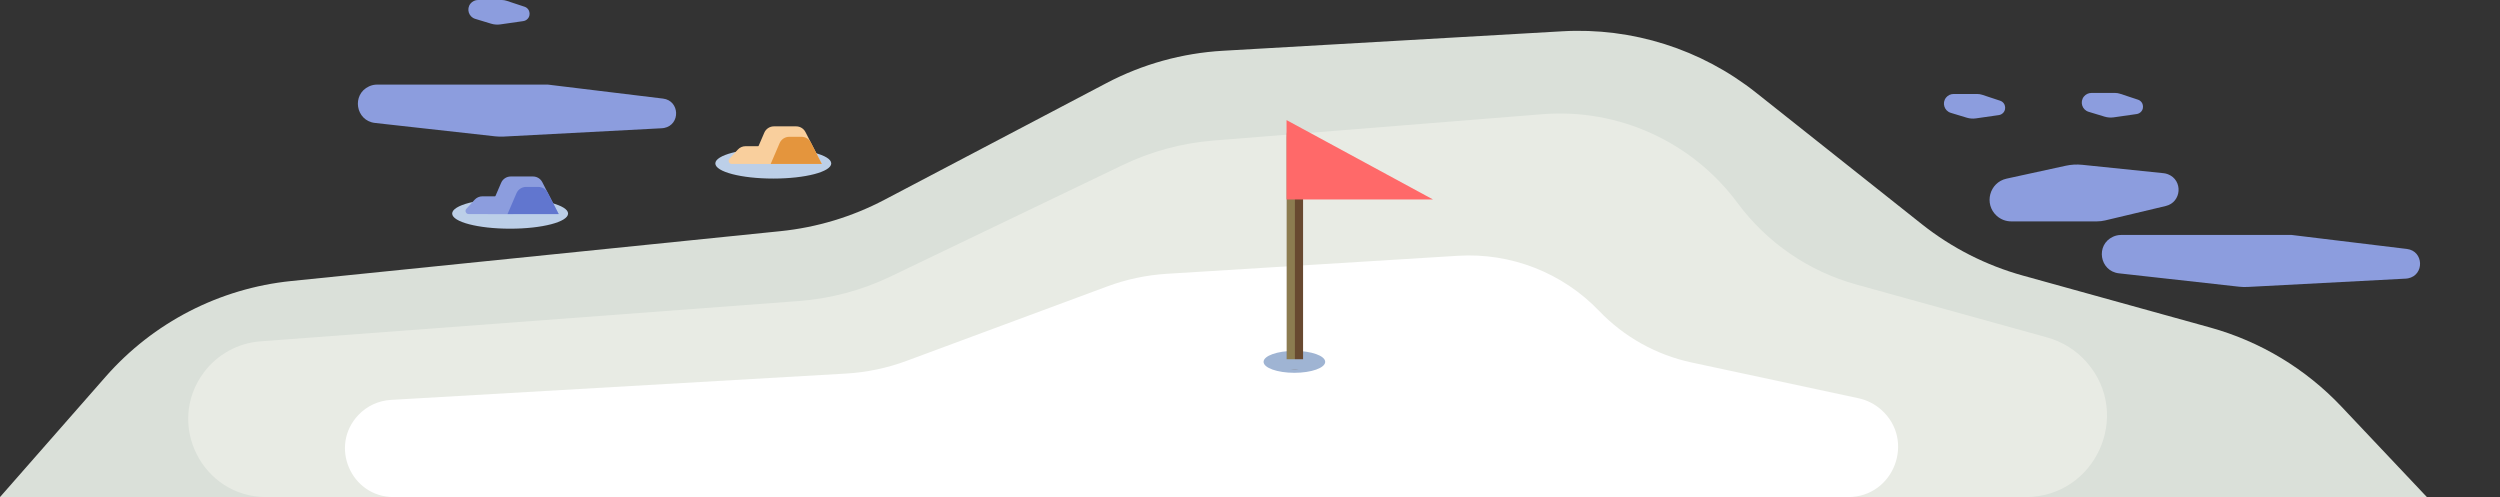 <svg xmlns="http://www.w3.org/2000/svg" width="2394" height="476" fill="none" viewBox="0 0 2394 476"><rect x="0" y="0" width="2394" height="476" fill="#333333" stroke="none"/><path fill="#DAE0D9" d="M101.14 360.748C146.684 308.848 210.183 276.109 278.877 269.108L747.365 221.364C782.132 217.821 815.898 207.643 846.832 191.383L1059.59 79.549C1094.13 61.394 1132.16 50.843 1171.11 48.608L1496.04 29.965C1563 26.123 1629.03 47.034 1681.58 88.719L1840.3 214.637C1868.95 237.37 1901.88 254.121 1937.13 263.897L2116.49 313.642C2164.49 326.955 2207.94 353.132 2242.15 389.344L2324 476H0L101.14 360.748Z"/><path fill="#E8EBE4" d="M194.981 356.95C207.897 339.474 227.786 328.491 249.457 326.868L764.796 288.281C795.401 285.99 825.307 277.996 852.974 264.712L1075.11 158.055C1102.39 144.955 1131.86 136.999 1162.02 134.583L1476.9 109.375C1549.73 103.544 1620.42 135.688 1663.9 194.408V194.408C1691.99 232.344 1731.95 259.801 1777.44 272.417L1960.51 323.191C1975.17 327.257 1988.31 335.53 1998.32 346.989V346.989C2042.28 397.32 2006.54 476 1939.71 476H255.032C193.743 476 158.555 406.24 194.981 356.95V356.95Z"/><path fill="#fff" d="M343.333 397.243C351.474 388.732 362.537 383.622 374.295 382.942L810.084 357.731C829.917 356.583 849.469 352.487 868.095 345.578L1060.29 274.28C1078.66 267.464 1097.94 263.385 1117.5 262.175L1396.14 244.94C1446.79 241.807 1496.25 261.13 1531.36 297.768V297.768C1555.24 322.682 1586.04 339.865 1619.78 347.095L1779.73 381.37C1787.77 383.094 1795.24 386.865 1801.4 392.317V392.317C1834.4 421.505 1813.75 476 1769.7 476H376.985C335.994 476 314.999 426.865 343.333 397.243V397.243Z"/><ellipse cx="488.5" cy="204.5" fill="#BCCFE8" rx="55.5" ry="14.5"/><path fill="#8C9DDE" d="M479.897 175.045C481.477 171.377 485.088 169 489.082 169H510.396C514.144 169 517.577 171.096 519.29 174.429L535 205H467L479.897 175.045Z"/><path fill="#8C9DDE" d="M454.525 191.262C456.42 189.184 459.103 188 461.915 188H481.5C487.023 188 491.5 192.477 491.5 198V205H448.795C446.189 205 444.822 201.905 446.578 199.979L454.525 191.262Z"/><path fill="#6176CF" d="M494.569 185.053C496.147 181.38 499.76 179 503.757 179H515.559C519.31 179 522.746 181.099 524.457 184.437L535 205H486L494.569 185.053Z"/><ellipse cx="740.5" cy="156.5" fill="#BCCFE8" rx="55.5" ry="14.5"/><path fill="#F9CF9D" d="M731.897 127.045C733.477 123.377 737.088 121 741.082 121H762.396C766.144 121 769.577 123.096 771.29 126.429L787 157H719L731.897 127.045Z"/><path fill="#F9CF9D" d="M706.525 143.262C708.42 141.184 711.103 140 713.915 140H733.5C739.023 140 743.5 144.477 743.5 150V157H700.795C698.189 157 696.822 153.905 698.578 151.979L706.525 143.262Z"/><path fill="#E4953D" d="M746.569 137.053C748.147 133.38 751.76 131 755.757 131H767.559C771.31 131 774.746 133.099 776.457 136.437L787 157H738L746.569 137.053Z"/><path fill="#8C9DDE" d="M1912.1 206.702C1915.9 210.113 1920.82 212 1925.93 212L2007.96 212C2010.64 212 2013.32 211.686 2015.93 211.064L2073.94 197.262C2089.2 193.632 2090.62 172.48 2075.99 166.838V166.838C2074.67 166.33 2073.29 165.999 2071.88 165.854L1994.02 157.827C1988.71 157.279 1983.34 157.58 1978.12 158.718L1921.52 171.062C1905.02 174.659 1899.54 195.423 1912.1 206.702V206.702Z"/><path fill="#8C9DDE" d="M2023.46 226.675C2025.87 225.571 2028.49 225 2031.14 225H2194.53L2304.91 238.406C2321.02 240.363 2321.87 263.423 2305.94 266.557V266.557C2305.28 266.687 2304.61 266.77 2303.94 266.806L2152.35 274.783C2149.6 274.927 2146.85 274.847 2144.11 274.543L2029.1 261.739C2010.53 259.672 2006.47 234.46 2023.46 226.675V226.675Z"/><path fill="#8C9DDE" d="M1995.54 92.456C1997.29 90.271 1999.94 89 2002.74 89H2025.43C2027.02 89 2028.59 89.254 2030.1 89.752L2047.28 95.431C2053.21 97.392 2053.91 105.499 2048.4 108.448V108.448C2047.67 108.841 2046.88 109.101 2046.05 109.219L2024.07 112.369C2021.17 112.785 2018.21 112.559 2015.4 111.709L2000.06 107.06C1993.81 105.166 1991.45 97.553 1995.54 92.456V92.456Z"/><path fill="#8C9DDE" d="M353.46 82.675C355.869 81.571 358.487 81 361.137 81H524.529L634.909 94.406C651.023 96.363 651.871 119.423 635.944 122.557V122.557C635.282 122.687 634.613 122.77 633.939 122.806L482.352 130.783C479.604 130.927 476.849 130.847 474.113 130.543L359.098 117.739C340.526 115.672 336.472 90.46 353.46 82.675V82.675Z"/><path fill="#8C9DDE" d="M450.535 3.456C452.287 1.271 454.935 0 457.735 0H480.431C482.018 0 483.594 0.254 485.101 0.752L502.278 6.431C508.209 8.392 508.91 16.499 503.404 19.448V19.448C502.672 19.841 501.877 20.102 501.055 20.219L479.067 23.369C476.165 23.785 473.207 23.559 470.401 22.709L455.059 18.06C448.807 16.166 446.449 8.553 450.535 3.456V3.456Z"/><path fill="#8C9DDE" d="M1863.54 93.456C1865.29 91.271 1867.94 90 1870.74 90H1893.43C1895.02 90 1896.59 90.254 1898.1 90.752L1915.28 96.431C1921.21 98.392 1921.91 106.499 1916.4 109.448V109.448C1915.67 109.841 1914.88 110.101 1914.05 110.219L1892.07 113.369C1889.17 113.785 1886.21 113.559 1883.4 112.709L1868.06 108.06C1861.81 106.166 1859.45 98.553 1863.54 93.456V93.456Z"/><ellipse cx="1239.5" cy="346.5" fill="#9FB4D3" rx="29.5" ry="10.5"/><mask id="mask0" width="16" height="232" x="1232" y="122" mask-type="alpha" maskUnits="userSpaceOnUse"><rect width="232" height="16" x="1232" y="354" fill="#C4C4C4" rx="8" transform="rotate(-90 1232 354)"/></mask><g mask="url(#mask0)"><rect width="232" height="16" x="1232" y="354" fill="#684930" transform="rotate(-90 1232 354)"/><rect width="220.253" height="8" x="1232" y="348.127" fill="#8C7C50" rx="4" transform="rotate(-90 1232 348.127)"/></g><path fill="#FF6969" d="M1232 115L1372.2 190.995H1232V115Z"/><rect width="22" height="10" x="1229" y="344" fill="#9FB4D3"/></svg>